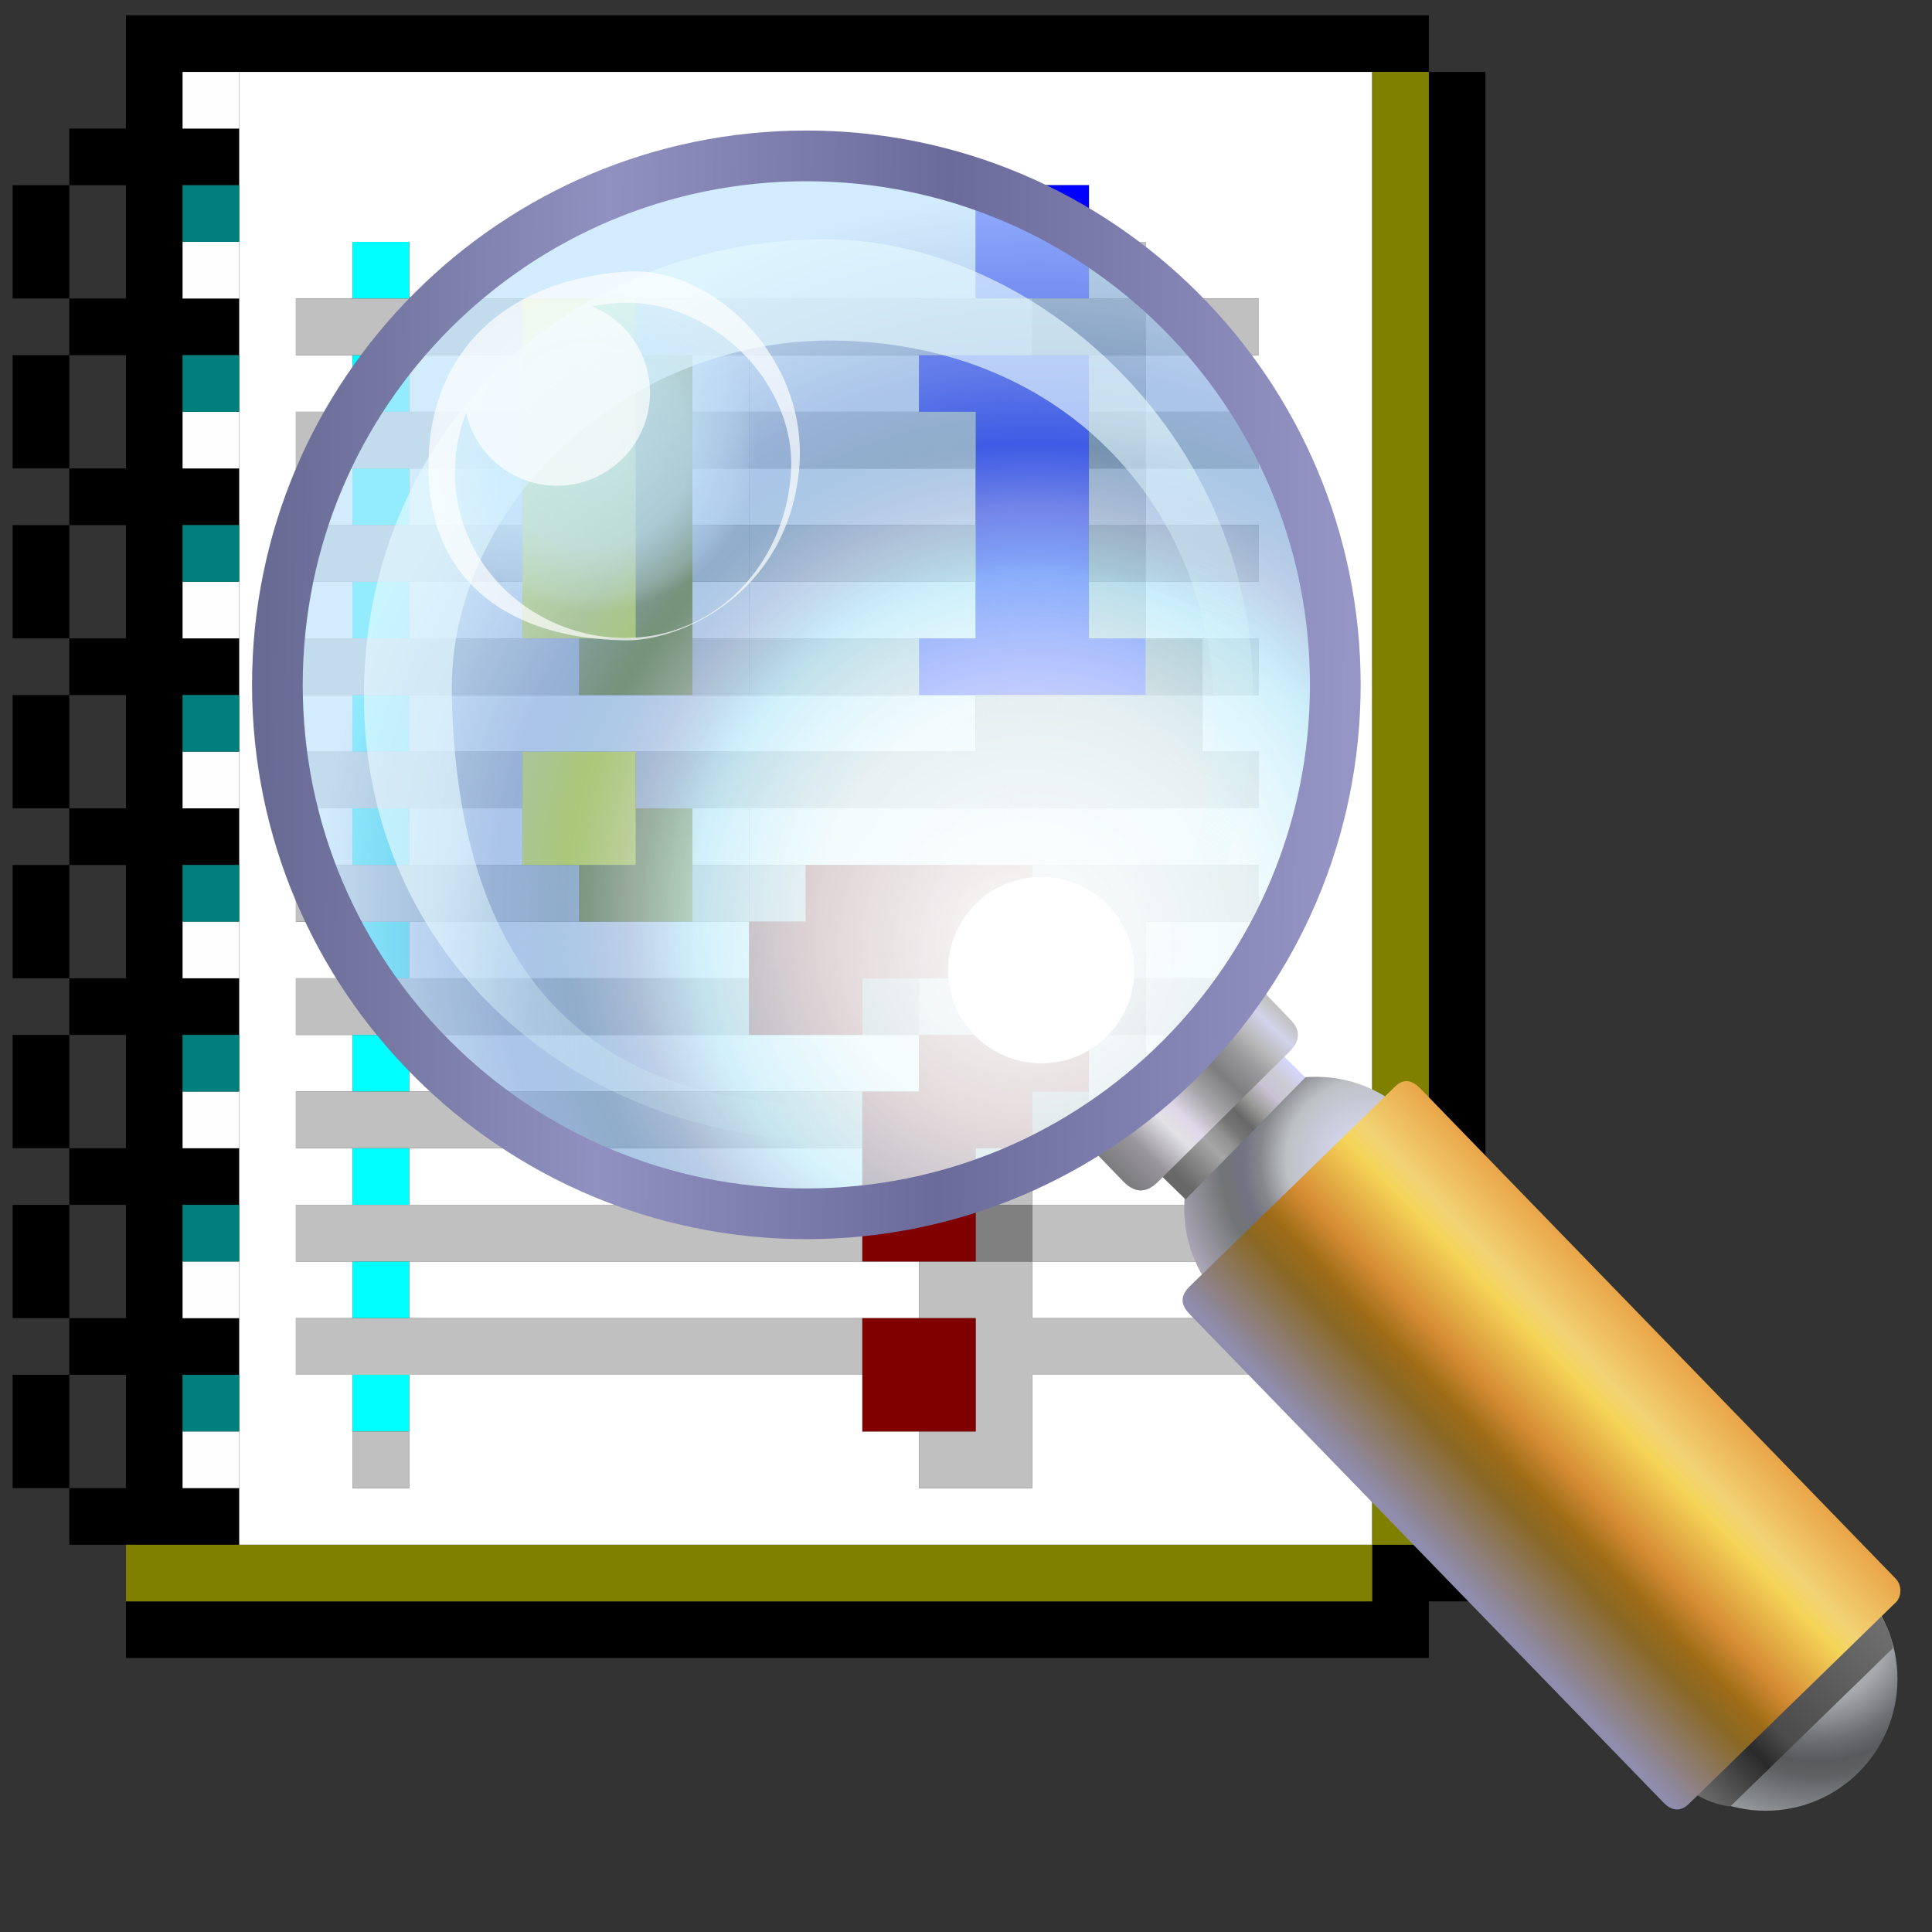 <?xml version="1.0" encoding="UTF-8" standalone="no"?>
<!-- Created with Inkscape (http://www.inkscape.org/) -->

<svg
   width="256mm"
   height="256mm"
   viewBox="0 0 256 256"
   version="1.1"
   id="svg1"
   inkscape:version="1.3.2 (091e20ef0f, 2023-11-25)"
   xml:space="preserve"
   sodipodi:docname="utilities-log-viewer.svg"
   xmlns:inkscape="http://www.inkscape.org/namespaces/inkscape"
   xmlns:sodipodi="http://sodipodi.sourceforge.net/DTD/sodipodi-0.dtd"
   xmlns:xlink="http://www.w3.org/1999/xlink"
   xmlns="http://www.w3.org/2000/svg"
   xmlns:svg="http://www.w3.org/2000/svg"
   xmlns:rdf="http://www.w3.org/1999/02/22-rdf-syntax-ns#"
   xmlns:cc="http://creativecommons.org/ns#"
   xmlns:dc="http://purl.org/dc/elements/1.1/"><rect x="0" y="0" width="256" height="256" fill="#333333" stroke="none"/><defs
     id="defs1"><radialGradient
       inkscape:collect="always"
       xlink:href="#linearGradient1"
       id="radialGradient2"
       cx="23.321"
       cy="197.969"
       fx="23.321"
       fy="197.969"
       r="19.31"
       gradientUnits="userSpaceOnUse"
       gradientTransform="matrix(1.74,0,0,1.74,-16.825,-125.867)" /><linearGradient
       id="linearGradient1"
       inkscape:collect="always"><stop
         style="stop-color:#bebec0;stop-opacity:1;"
         offset="0"
         id="stop1" /><stop
         style="stop-color:#a6a9ad;stop-opacity:1;"
         offset="0.299"
         id="stop3" /><stop
         style="stop-color:#6e6f74;stop-opacity:1;"
         offset="0.467"
         id="stop5" /><stop
         style="stop-color:#585a5c;stop-opacity:1;"
         offset="0.556"
         id="stop7" /><stop
         style="stop-color:#5f6163;stop-opacity:1;"
         offset="0.619"
         id="stop6" /><stop
         style="stop-color:#adb1b4;stop-opacity:1;"
         offset="0.908"
         id="stop4" /><stop
         style="stop-color:#b3b6ba;stop-opacity:1;"
         offset="1"
         id="stop2" /></linearGradient><linearGradient
       inkscape:collect="always"
       xlink:href="#linearGradient7"
       id="linearGradient9-7"
       x1="13.978"
       y1="218.625"
       x2="39.854"
       y2="243.477"
       gradientUnits="userSpaceOnUse" /><linearGradient
       id="linearGradient7"
       inkscape:collect="always"><stop
         style="stop-color:#6f6e6f;stop-opacity:1;"
         offset="0"
         id="stop8" /><stop
         style="stop-color:#4b4b4b;stop-opacity:1;"
         offset="0.584"
         id="stop10-5" /><stop
         style="stop-color:#2a2a2a;stop-opacity:1;"
         offset="0.708"
         id="stop11-3" /><stop
         style="stop-color:#6f6e6f;stop-opacity:1;"
         offset="1"
         id="stop9-5" /></linearGradient><radialGradient
       inkscape:collect="always"
       xlink:href="#linearGradient18-6"
       id="radialGradient11"
       gradientUnits="userSpaceOnUse"
       gradientTransform="matrix(1.74,0,0,1.74,47.053,-192.684)"
       cx="23.321"
       cy="197.969"
       fx="23.321"
       fy="197.969"
       r="19.31" /><linearGradient
       id="linearGradient18-6"
       inkscape:collect="always"><stop
         style="stop-color:#dfdfff;stop-opacity:1;"
         offset="0"
         id="stop12-2" /><stop
         style="stop-color:#bdc1c5;stop-opacity:1;"
         offset="0.34"
         id="stop13-9" /><stop
         style="stop-color:#84858b;stop-opacity:1;"
         offset="0.457"
         id="stop14-1" /><stop
         style="stop-color:#727281;stop-opacity:1;"
         offset="0.53"
         id="stop15" /><stop
         style="stop-color:#727576;stop-opacity:1;"
         offset="0.619"
         id="stop16-2" /><stop
         style="stop-color:#bcb4ca;stop-opacity:1;"
         offset="0.908"
         id="stop17-7" /><stop
         style="stop-color:#b3b6ba;stop-opacity:1;"
         offset="1"
         id="stop18-0" /></linearGradient><linearGradient
       inkscape:collect="always"
       xlink:href="#linearGradient19-9"
       id="linearGradient20"
       x1="70.693"
       y1="151.341"
       x2="102.935"
       y2="182.384"
       gradientUnits="userSpaceOnUse" /><linearGradient
       id="linearGradient19-9"
       inkscape:collect="always"><stop
         style="stop-color:#e9a649;stop-opacity:1"
         offset="0"
         id="stop19-3" /><stop
         style="stop-color:#f2d374;stop-opacity:1"
         offset="0.215"
         id="stop23-6" /><stop
         style="stop-color:#f5d458;stop-opacity:1;"
         offset="0.284"
         id="stop25-0" /><stop
         style="stop-color:#d68d34;stop-opacity:1"
         offset="0.5"
         id="stop21" /><stop
         style="stop-color:#9d6b17;stop-opacity:1;"
         offset="0.625"
         id="stop24-6" /><stop
         style="stop-color:#8a6825;stop-opacity:1;"
         offset="0.718"
         id="stop22-2" /><stop
         style="stop-color:#8f8cad;stop-opacity:1"
         offset="1"
         id="stop20-6" /></linearGradient><linearGradient
       inkscape:collect="always"
       xlink:href="#linearGradient25-8"
       id="linearGradient27-1"
       x1="98.038"
       y1="138.765"
       x2="115.141"
       y2="155.49"
       gradientUnits="userSpaceOnUse"
       gradientTransform="translate(-1.0596443e-8,-0.236)" /><linearGradient
       id="linearGradient25-8"
       inkscape:collect="always"><stop
         style="stop-color:#d6d7ff;stop-opacity:1;"
         offset="0"
         id="stop26-7" /><stop
         style="stop-color:#cbccd5;stop-opacity:1;"
         offset="0.103"
         id="stop36" /><stop
         style="stop-color:#c8c2d2;stop-opacity:1;"
         offset="0.21"
         id="stop35" /><stop
         style="stop-color:#9b9b9a;stop-opacity:1"
         offset="0.328"
         id="stop28" /><stop
         style="stop-color:#686868;stop-opacity:1;"
         offset="0.434"
         id="stop29" /><stop
         style="stop-color:#767676;stop-opacity:1"
         offset="0.521"
         id="stop30" /><stop
         style="stop-color:#929293;stop-opacity:1"
         offset="0.589"
         id="stop31" /><stop
         style="stop-color:#a6a6a7;stop-opacity:1"
         offset="0.682"
         id="stop32" /><stop
         style="stop-color:#807f7f;stop-opacity:1"
         offset="0.841"
         id="stop33" /><stop
         style="stop-color:#696868;stop-opacity:1"
         offset="0.947"
         id="stop34" /><stop
         style="stop-color:#696868;stop-opacity:1"
         offset="1"
         id="stop27-9" /></linearGradient><linearGradient
       inkscape:collect="always"
       xlink:href="#linearGradient36"
       id="linearGradient38"
       x1="99.959"
       y1="130.695"
       x2="122.276"
       y2="154.081"
       gradientUnits="userSpaceOnUse"
       gradientTransform="translate(0.067,0.134)" /><linearGradient
       id="linearGradient36"
       inkscape:collect="always"><stop
         style="stop-color:#c2c2c2;stop-opacity:1;"
         offset="0"
         id="stop37" /><stop
         style="stop-color:#d1d3ea;stop-opacity:1;"
         offset="0.071"
         id="stop47" /><stop
         style="stop-color:#b8b7b8;stop-opacity:1;"
         offset="0.176"
         id="stop44" /><stop
         style="stop-color:#9b9a9c;stop-opacity:1"
         offset="0.25"
         id="stop41" /><stop
         style="stop-color:#7d7c7e;stop-opacity:1"
         offset="0.375"
         id="stop42" /><stop
         style="stop-color:#a5a4a7;stop-opacity:1"
         offset="0.5"
         id="stop39" /><stop
         style="stop-color:#ded8e8;stop-opacity:1;"
         offset="0.625"
         id="stop43" /><stop
         style="stop-color:#e2e1e5;stop-opacity:1;"
         offset="0.703"
         id="stop45" /><stop
         style="stop-color:#99979d;stop-opacity:1;"
         offset="0.851"
         id="stop46" /><stop
         style="stop-color:#7d7c7e;stop-opacity:1"
         offset="1"
         id="stop38" /></linearGradient><radialGradient
       inkscape:collect="always"
       xlink:href="#linearGradient51"
       id="radialGradient53"
       cx="185.984"
       cy="103.207"
       fx="185.984"
       fy="103.207"
       r="73.327"
       gradientUnits="userSpaceOnUse"
       gradientTransform="matrix(1.392,0,0,1.392,-211.975,-22.687)" /><linearGradient
       id="linearGradient51"
       inkscape:collect="always"><stop
         style="stop-color:#e4fbfd;stop-opacity:0.739;"
         offset="0"
         id="stop52" /><stop
         style="stop-color:#e2f8fd;stop-opacity:0.719;"
         offset="0.296"
         id="stop58" /><stop
         style="stop-color:#b5e8f9;stop-opacity:0.732;"
         offset="0.47"
         id="stop54" /><stop
         style="stop-color:#a4bddf;stop-opacity:0.704;"
         offset="0.562"
         id="stop57" /><stop
         style="stop-color:#6d9fd3;stop-opacity:0.576;"
         offset="0.651"
         id="stop56" /><stop
         style="stop-color:#88acdf;stop-opacity:0.704;"
         offset="0.75"
         id="stop55" /><stop
         style="stop-color:#c4e6fd;stop-opacity:0.752;"
         offset="1"
         id="stop53" /></linearGradient><radialGradient
       inkscape:collect="always"
       xlink:href="#linearGradient58"
       id="radialGradient60"
       cx="45.735"
       cy="125.866"
       fx="45.735"
       fy="125.866"
       r="73.327"
       gradientUnits="userSpaceOnUse"
       gradientTransform="matrix(0.753,0,0,0.753,11.316,31.142)" /><linearGradient
       id="linearGradient58"
       inkscape:collect="always"><stop
         style="stop-color:#fdfdfd;stop-opacity:1;"
         offset="0"
         id="stop59" /><stop
         style="stop-color:#fdfdfd;stop-opacity:0;"
         offset="1"
         id="stop60" /></linearGradient><radialGradient
       inkscape:collect="always"
       xlink:href="#linearGradient62"
       id="radialGradient63"
       cx="49.089"
       cy="142.742"
       fx="49.089"
       fy="142.742"
       r="63.131"
       gradientTransform="matrix(1.436,0,0,1.455,-21.406,-64.292)"
       gradientUnits="userSpaceOnUse" /><linearGradient
       id="linearGradient62"
       inkscape:collect="always"><stop
         style="stop-color:#c8f8fe;stop-opacity:0;"
         offset="0"
         id="stop62" /><stop
         style="stop-color:#d2f9fe;stop-opacity:0;"
         offset="0.307"
         id="stop65" /><stop
         style="stop-color:#dcfafe;stop-opacity:0.329;"
         offset="0.82"
         id="stop64" /><stop
         style="stop-color:#e3f9fe;stop-opacity:0.664;"
         offset="1"
         id="stop63" /></linearGradient><radialGradient
       inkscape:collect="always"
       xlink:href="#linearGradient65"
       id="radialGradient67"
       cx="-18.871"
       cy="56.59"
       fx="-18.871"
       fy="56.59"
       r="23.385"
       gradientUnits="userSpaceOnUse"
       gradientTransform="translate(3.024,-1.512)" /><linearGradient
       id="linearGradient65"
       inkscape:collect="always"><stop
         style="stop-color:#c8eafd;stop-opacity:0.7;"
         offset="0"
         id="stop66" /><stop
         style="stop-color:#c8eafd;stop-opacity:0.563;"
         offset="0.603"
         id="stop68" /><stop
         style="stop-color:#c8eafd;stop-opacity:0.214;"
         offset="0.899"
         id="stop69" /><stop
         style="stop-color:#c8eafd;stop-opacity:0;"
         offset="1"
         id="stop67" /></linearGradient><linearGradient
       inkscape:collect="always"
       xlink:href="#linearGradient47"
       id="linearGradient49"
       x1="89.887"
       y1="86.179"
       x2="243.866"
       y2="84.383"
       gradientUnits="userSpaceOnUse"
       gradientTransform="translate(0.472)" /><linearGradient
       id="linearGradient47"
       inkscape:collect="always"><stop
         style="stop-color:#9596c6;stop-opacity:1"
         offset="0"
         id="stop48" /><stop
         style="stop-color:#6a6b9b;stop-opacity:1"
         offset="0.373"
         id="stop50" /><stop
         style="stop-color:#9091c0;stop-opacity:1"
         offset="0.686"
         id="stop51" /><stop
         style="stop-color:#676a93;stop-opacity:1"
         offset="1"
         id="stop49" /></linearGradient></defs><sodipodi:namedview
     id="base"
     pagecolor="#ffffff"
     bordercolor="#000000"
     borderopacity="0.3"
     inkscape:pageopacity="0.0"
     inkscape:pageshadow="2"
     inkscape:zoom="0.98994949"
     inkscape:cx="505.07627"
     inkscape:cy="476.792"
     inkscape:document-units="mm"
     inkscape:showpageshadow="2"
     inkscape:pagecheckerboard="0"
     inkscape:deskcolor="#d1d1d1"
     inkscape:current-layer="svg1"
     showguides="true"><sodipodi:guide
       position="92.475,162.188"
       orientation="0,-1"
       id="guide12"
       inkscape:locked="false" /><sodipodi:guide
       position="212.801,201.335"
       orientation="0,-1"
       id="guide27"
       inkscape:locked="false" /><sodipodi:guide
       position="177.333,251.791"
       orientation="1,0"
       id="guide28"
       inkscape:locked="false" /></sodipodi:namedview><g
     id="g13"
     transform="matrix(7.506,0,0,7.506,1.677,5.778)"><path
       stroke="#000000"
       d="M 2,0 H 25 M 2,1 h 1 m 22,0 h 1 M 1,2 h 3 m 21,0 h 1 M 0,3 h 1 m 1,0 h 1 m 22,0 h 1 M 0,4 h 1 m 1,0 h 1 m 22,0 h 1 M 1,5 h 3 m 21,0 h 1 M 0,6 h 1 m 1,0 h 1 m 22,0 h 1 M 0,7 h 1 m 1,0 h 1 m 22,0 h 1 M 1,8 h 3 m 21,0 h 1 M 0,9 h 1 m 1,0 h 1 m 22,0 h 1 M 0,10 h 1 m 1,0 h 1 m 22,0 h 1 M 1,11 h 3 m 21,0 h 1 M 0,12 h 1 m 1,0 h 1 m 22,0 h 1 M 0,13 h 1 m 1,0 h 1 m 22,0 h 1 M 1,14 h 3 m 21,0 h 1 M 0,15 h 1 m 1,0 h 1 m 22,0 h 1 M 0,16 h 1 m 1,0 h 1 m 22,0 h 1 M 1,17 h 3 m 21,0 h 1 M 0,18 h 1 m 1,0 h 1 m 22,0 h 1 M 0,19 h 1 m 1,0 h 1 m 22,0 h 1 M 1,20 h 3 m 21,0 h 1 M 0,21 h 1 m 1,0 h 1 m 22,0 h 1 M 0,22 h 1 m 1,0 h 1 m 22,0 h 1 M 1,23 h 3 m 21,0 h 1 M 0,24 h 1 m 1,0 h 1 m 22,0 h 1 M 0,25 h 1 m 1,0 h 1 m 22,0 h 1 M 1,26 h 3 m 21,0 h 1 m -2,1 h 2 M 2,28 h 23"
       id="path1" /><path
       stroke="#fefefe"
       d="M 3,1 H 4 M 3,4 H 4 M 3,7 h 1 m -1,3 h 1 m -1,3 h 1 m -1,3 h 1 m -1,3 h 1 m -1,3 h 1 m -1,3 h 1"
       id="path2" /><path
       stroke="#ffffff"
       d="M 4,1 H 24 M 4,2 H 24 M 4,3 h 13 m 2,0 h 5 M 4,4 h 2 m 1,0 h 10 m 3,0 h 4 M 4,5 h 1 m 17,0 h 2 M 4,6 h 2 m 1,0 h 2 m 4,0 h 3 m 4,0 h 4 M 4,7 h 1 m 17,0 h 2 M 4,8 h 2 m 1,0 h 2 m 4,0 h 4 m 3,0 h 4 M 4,9 h 1 m 17,0 h 2 M 4,10 h 2 m 1,0 h 2 m 4,0 h 4 m 3,0 h 4 M 4,11 h 1 m 17,0 h 2 M 4,12 h 2 m 1,0 h 10 m 4,0 h 3 M 4,13 h 1 m 17,0 h 2 M 4,14 h 2 m 1,0 h 2 m 4,0 H 24 M 4,15 h 1 m 17,0 h 2 M 4,16 h 2 m 1,0 h 6 m 7,0 h 4 M 4,17 h 1 m 17,0 h 2 M 4,18 h 2 m 1,0 h 9 m 4,0 h 4 M 4,19 h 1 m 17,0 h 2 M 4,20 h 2 m 1,0 h 8 m 3,0 h 6 M 4,21 h 1 m 17,0 h 2 M 4,22 h 2 m 1,0 h 9 m 2,0 h 6 M 4,23 h 1 m 17,0 h 2 M 4,24 h 2 m 1,0 h 8 m 3,0 h 6 M 4,25 h 2 m 1,0 h 9 m 2,0 h 6 M 4,26 h 20"
       id="path3" /><path
       stroke="#808000"
       d="m 24,1 h 1 m -1,1 h 1 m -1,1 h 1 m -1,1 h 1 m -1,1 h 1 M 11,6 h 1 m 12,0 h 1 M 11,7 h 1 m 12,0 h 1 M 11,8 h 1 m 12,0 h 1 M 11,9 h 1 m 12,0 h 1 m -14,1 h 1 m 12,0 h 1 m -15,1 h 2 m 12,0 h 1 m -1,1 h 1 m -1,1 h 1 m -14,1 h 1 m 12,0 h 1 m -15,1 h 2 m 12,0 h 1 m -1,1 h 1 m -1,1 h 1 m -1,1 h 1 m -1,1 h 1 m -1,1 h 1 m -1,1 h 1 m -1,1 h 1 m -1,1 h 1 m -1,1 h 1 m -1,1 h 1 m -1,1 h 1 M 2,27 h 22"
       id="path4" /><path
       stroke="#007f7f"
       d="M 3,3 H 4 M 3,6 H 4 M 3,9 h 1 m -1,3 h 1 m -1,3 h 1 m -1,3 h 1 m -1,3 h 1 m -1,3 h 1"
       id="path5" /><path
       stroke="#0000ff"
       d="m 17,3 h 2 m -2,1 h 2 m -3,2 h 3 m -2,1 h 2 m -2,1 h 2 m -2,1 h 2 m -2,1 h 2 m -3,1 h 4"
       id="path6" /><path
       stroke="#00ffff"
       d="M 6,4 H 7 M 6,6 H 7 M 6,8 h 1 m -1,2 h 1 m -1,2 h 1 m -1,2 h 1 m -1,2 h 1 m -1,2 h 1 m -1,2 h 1 m -1,2 h 1 m -1,2 h 1"
       id="path7" /><path
       stroke="#c0c0c0"
       d="m 19,4 h 1 M 5,5 h 4 m 2,0 h 7 m 2,0 h 2 m -3,1 h 1 M 5,7 h 4 m 4,0 h 4 m 3,0 h 2 m -3,1 h 1 M 5,9 h 4 m 4,0 h 4 m 3,0 h 2 m -3,1 h 1 M 5,11 h 5 m 3,0 h 3 m 5,0 h 1 m -5,1 h 4 M 5,13 h 4 m 2,0 H 22 M 5,15 h 5 m 3,0 h 1 m 4,0 h 4 m -3,1 h 1 M 5,17 h 8 m 3,0 h 1 m 3,0 h 2 m -3,1 h 1 M 5,19 h 10 m 4,0 h 3 m -5,1 h 1 M 5,21 h 10 m 3,0 h 4 m -6,1 h 2 M 5,23 h 10 m 2,0 h 5 m -5,1 h 1 M 6,25 h 1 m 9,0 h 2"
       id="path8" /><path
       stroke="#ffff00"
       d="m 9,5 h 2 M 9,6 h 2 M 9,7 h 2 M 9,8 h 2 M 9,9 h 2 m -2,1 h 2 m -2,3 h 2 m -2,1 h 2"
       id="path9" /><path
       stroke="#808080"
       d="m 18,5 h 2 m -1,2 h 1 m -1,2 h 1 m 0,2 h 1 m -6,6 h 1 m 3,0 h 1 m -2,2 h 1 m -2,2 h 1"
       id="path10" /><path
       stroke="#fffffe"
       d="m 12,6 h 1 m -1,2 h 1 m -1,2 h 1 m -1,4 h 1"
       id="path11" /><path
       stroke="#c0c0bf"
       d="m 12,7 h 1 m -1,2 h 1 m -1,2 h 1 m -1,4 h 1"
       id="path12" /><path
       stroke="#800000"
       d="m 14,15 h 4 m -5,1 h 6 m -6,1 h 2 m 2,0 h 2 m -3,1 h 3 m -4,1 h 3 m -3,1 h 2 m -2,1 h 2 m -2,2 h 2 m -2,1 h 2"
       id="path13" /></g><g
     id="g70"
     transform="matrix(-0.933,0,0,0.933,262.893,12.015)"><g
       id="g18"
       style="display:inline"><circle
         style="display:inline;fill:url(#radialGradient2);stroke-width:4.166;stroke-linecap:round;stroke-linejoin:round;stroke-opacity:0.274"
         id="path1-2"
         cx="31.003"
         cy="225.575"
         r="18.709" /><path
         id="rect7"
         style="fill:url(#linearGradient9-7);stroke-width:4.3;stroke-linecap:round;stroke-linejoin:round;stroke-opacity:0.274"
         d="m 14.829,216.431 26.253,25.411 c -1.409,0.94 -3.13,1.573 -5.035,1.846 l -23.109,-22.494 c 0.195,-1.788 0.877,-3.352 1.89,-4.763 z"
         sodipodi:nodetypes="ccccc" /><circle
         style="display:inline;fill:url(#radialGradient11);stroke-width:4.166;stroke-linecap:round;stroke-linejoin:round;stroke-opacity:0.274"
         id="circle11"
         cx="94.881"
         cy="158.758"
         r="18.709" /><path
         id="rect18"
         style="display:inline;fill:url(#linearGradient20);stroke-width:4.3;stroke-linecap:round;stroke-linejoin:round;stroke-opacity:0.274"
         d="m 80.032,141.731 c 1.47,-1.516 2.634,-1.244 3.646,-0.259 l 29.11,28.322 c 1.748,1.701 0.976,2.993 -0.063,4.057 l -67.323,69.397 c -0.974,0.949 -2.213,1.255 -3.408,0.134 L 12.652,214.816 c -0.787,-0.6 -1.221,-2.343 -0.091,-3.509 z"
         sodipodi:nodetypes="sssscccss" /><path
         id="rect25"
         style="fill:url(#linearGradient27-1);stroke-width:4.3;stroke-linecap:round;stroke-linejoin:round;stroke-opacity:0.274"
         d="m 96.384,140.135 3.213,-3.166 17.67,16.725 -3.874,3.78 z"
         sodipodi:nodetypes="ccccc" /><path
         id="rect36"
         style="fill:url(#linearGradient38);stroke-width:4.3;stroke-linecap:round;stroke-linejoin:round;stroke-opacity:0.274"
         d="m 102.765,127.488 c 6.081,9.299 14.412,16.628 23.319,23.453 l -3.84,3.974 c -1.877,1.943 -3.555,1.414 -4.913,0.069 L 98.522,136.358 c -1.31,-1.297 -1.504,-2.862 -0.167,-4.26 z"
         sodipodi:nodetypes="ccssssc" /></g><g
       id="g51"><g
         id="g60"
         transform="matrix(-1,0,0,1,181.841,-4.383)"><circle
           style="fill:url(#radialGradient53);stroke:none;stroke-width:7.2;stroke-linecap:round;stroke-linejoin:round;stroke-dasharray:none;stroke-opacity:1"
           id="path51"
           cx="14.741"
           cy="88.824"
           r="73.327" /><circle
           style="fill:url(#radialGradient60);fill-opacity:1;stroke:none;stroke-width:7.2;stroke-linecap:round;stroke-linejoin:round;stroke-dasharray:none;stroke-opacity:1"
           id="circle58"
           cx="14.741"
           cy="88.824"
           r="73.327" /><path
           style="color:#000000;fill:url(#radialGradient63);stroke-linecap:round;stroke-linejoin:round;-inkscape-stroke:none"
           d="m 16.579,25.493 c -36.595,0.458 -64.832,28.234 -64.832,64.832 0,36.598 29.746,63.131 66.344,63.131 36.598,-1e-5 59.918,-27.1 59.918,-63.698 0,-36.598 -31.258,-64.643 -61.43,-64.265 z m 2.457,14.383 c 32.701,0.629 53.664,24.357 53.475,53.662 -0.211,32.706 -22.847,54.798 -55.554,54.798 -32.707,0 -51.963,-18.311 -52.719,-58.2 -0.516,-27.221 25.304,-50.827 54.798,-50.26 z"
           id="path61"
           sodipodi:nodetypes="ssssssssss" /><circle
           style="fill:#ffffff;fill-opacity:1;stroke:none;stroke-width:7.2;stroke-linecap:round;stroke-linejoin:round;stroke-dasharray:none;stroke-opacity:1"
           id="path60"
           cx="47.946"
           cy="129.287"
           r="13.229" /><circle
           style="fill:url(#radialGradient67);fill-opacity:1;stroke:none;stroke-width:7.2;stroke-linecap:round;stroke-linejoin:round;stroke-dasharray:none;stroke-opacity:1"
           id="circle65"
           cx="-15.848"
           cy="55.078"
           r="23.385" /><path
           id="circle69"
           style="fill:#ffffff;fill-opacity:0.689;stroke:none;stroke-width:7.2;stroke-linecap:round;stroke-linejoin:round;stroke-dasharray:none;stroke-opacity:1"
           d="m 142.125,24.376 c -0.382,-5.5e-4 -0.762,0.012 -1.141,0.038 -17.074,1.192 -28.124,11.249 -28.124,27.746 0,16.497 11.884,24.441 28.053,24.616 7.955,0.086 22.72,-6.641 24.554,-23.893 1.667,-15.677 -11.51,-28.49 -23.342,-28.507 z m -1.141,4.455 c 12.875,0 24.12,11.825 23.366,24.052 -0.811,13.143 -10.703,23.555 -23.578,23.555 -12.875,0 -24.157,-10.138 -24.157,-23.521 0,-2.983 0.574,-5.831 1.604,-8.459 a 13.229,13.229 0 0 0 12.881,10.368 13.229,13.229 0 0 0 13.229,-13.229 13.229,13.229 0 0 0 -8.232,-12.247 c 1.592,-0.338 3.227,-0.519 4.886,-0.519 z"
           transform="translate(-151.946,5.67)" /></g><path
         style="color:#000000;fill:url(#linearGradient49);stroke-linecap:round;stroke-linejoin:round;-inkscape-stroke:none"
         d="m 167.254,5.66 c -43.435,6e-7 -78.723,35.288 -78.723,78.723 -2e-6,43.435 35.288,78.723 78.723,78.723 43.435,0 78.723,-35.288 78.723,-78.723 0,-43.435 -35.288,-78.723 -78.723,-78.723 z m 0,7.201 c 39.544,10e-7 71.523,31.978 71.523,71.521 1e-5,39.544 -31.98,71.523 -71.523,71.523 -39.544,0 -71.521,-31.98 -71.521,-71.523 0,-39.544 31.978,-71.521 71.521,-71.521 z"
         id="path47" /></g></g></svg>
